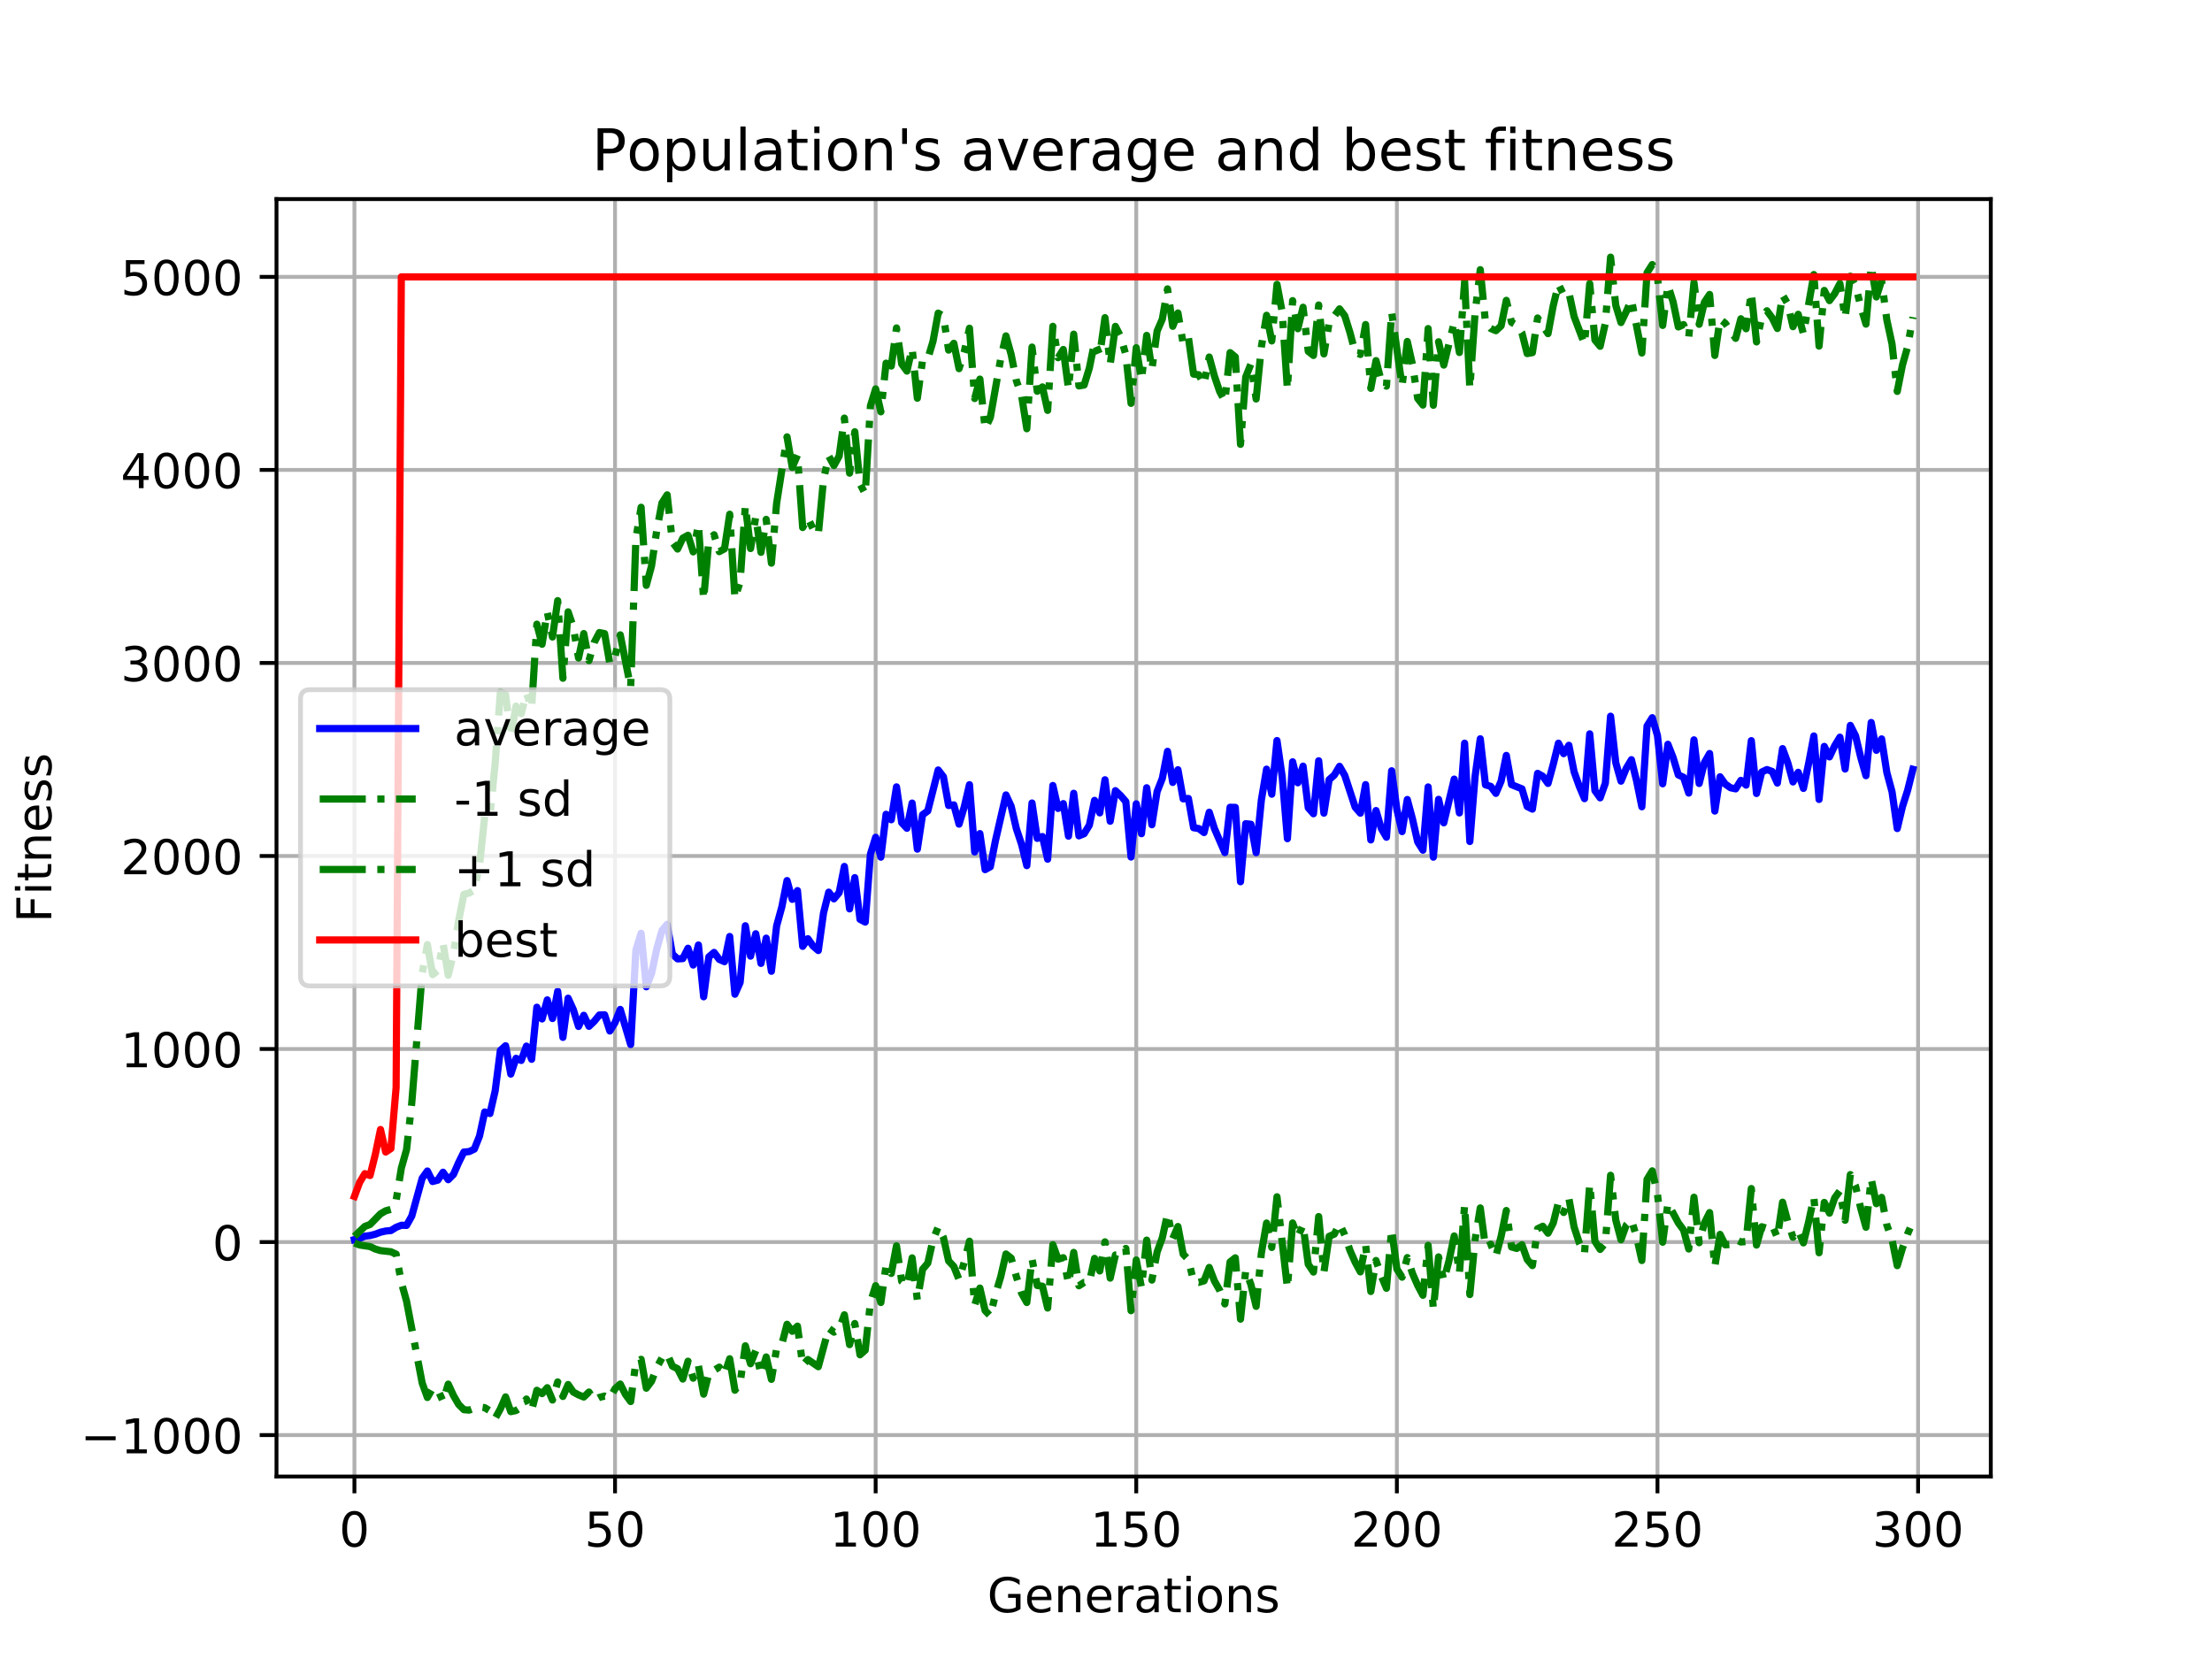 <?xml version="1.0" encoding="utf-8" standalone="no"?>
<!DOCTYPE svg PUBLIC "-//W3C//DTD SVG 1.1//EN"
  "http://www.w3.org/Graphics/SVG/1.1/DTD/svg11.dtd">
<!-- Created with matplotlib (http://matplotlib.org/) -->
<svg height="345.6pt" version="1.1" viewBox="0 0 460.8 345.6" width="460.8pt" xmlns="http://www.w3.org/2000/svg" xmlns:xlink="http://www.w3.org/1999/xlink">
 <defs>
  <style type="text/css">
*{stroke-linecap:butt;stroke-linejoin:round;}
  </style>
 </defs>
 <g id="figure_1">
  <g id="patch_1">
   <path d="M 0 345.6 
L 460.8 345.6 
L 460.8 0 
L 0 0 
z
" style="fill:#ffffff;"/>
  </g>
  <g id="axes_1">
   <g id="patch_2">
    <path d="M 57.6 307.584 
L 414.72 307.584 
L 414.72 41.472 
L 57.6 41.472 
z
" style="fill:#ffffff;"/>
   </g>
   <g id="matplotlib.axis_1">
    <g id="xtick_1">
     <g id="line2d_1">
      <path clip-path="url(#pe900091b31)" d="M 73.833 307.584 
L 73.833 41.472 
" style="fill:none;stroke:#b0b0b0;stroke-linecap:square;stroke-width:0.8;"/>
     </g>
     <g id="line2d_2">
      <defs>
       <path d="M 0 0 
L 0 3.5 
" id="mc48545c308" style="stroke:#000000;stroke-width:0.8;"/>
      </defs>
      <g>
       <use style="stroke:#000000;stroke-width:0.8;" x="73.833" xlink:href="#mc48545c308" y="307.584"/>
      </g>
     </g>
     <g id="text_1">
      <!-- 0 -->
      <defs>
       <path d="M 31.781 66.406 
Q 24.172 66.406 20.328 58.906 
Q 16.5 51.422 16.5 36.375 
Q 16.5 21.391 20.328 13.891 
Q 24.172 6.391 31.781 6.391 
Q 39.453 6.391 43.281 13.891 
Q 47.125 21.391 47.125 36.375 
Q 47.125 51.422 43.281 58.906 
Q 39.453 66.406 31.781 66.406 
z
M 31.781 74.219 
Q 44.047 74.219 50.516 64.516 
Q 56.984 54.828 56.984 36.375 
Q 56.984 17.969 50.516 8.266 
Q 44.047 -1.422 31.781 -1.422 
Q 19.531 -1.422 13.062 8.266 
Q 6.594 17.969 6.594 36.375 
Q 6.594 54.828 13.062 64.516 
Q 19.531 74.219 31.781 74.219 
z
" id="DejaVuSans-30"/>
      </defs>
      <g transform="translate(70.651 322.182)scale(0.1 -0.1)">
       <use xlink:href="#DejaVuSans-30"/>
      </g>
     </g>
    </g>
    <g id="xtick_2">
     <g id="line2d_3">
      <path clip-path="url(#pe900091b31)" d="M 128.123 307.584 
L 128.123 41.472 
" style="fill:none;stroke:#b0b0b0;stroke-linecap:square;stroke-width:0.8;"/>
     </g>
     <g id="line2d_4">
      <g>
       <use style="stroke:#000000;stroke-width:0.8;" x="128.123" xlink:href="#mc48545c308" y="307.584"/>
      </g>
     </g>
     <g id="text_2">
      <!-- 50 -->
      <defs>
       <path d="M 10.797 72.906 
L 49.516 72.906 
L 49.516 64.594 
L 19.828 64.594 
L 19.828 46.734 
Q 21.969 47.469 24.109 47.828 
Q 26.266 48.188 28.422 48.188 
Q 40.625 48.188 47.75 41.5 
Q 54.891 34.812 54.891 23.391 
Q 54.891 11.625 47.562 5.094 
Q 40.234 -1.422 26.906 -1.422 
Q 22.312 -1.422 17.547 -0.641 
Q 12.797 0.141 7.719 1.703 
L 7.719 11.625 
Q 12.109 9.234 16.797 8.062 
Q 21.484 6.891 26.703 6.891 
Q 35.156 6.891 40.078 11.328 
Q 45.016 15.766 45.016 23.391 
Q 45.016 31 40.078 35.438 
Q 35.156 39.891 26.703 39.891 
Q 22.75 39.891 18.812 39.016 
Q 14.891 38.141 10.797 36.281 
z
" id="DejaVuSans-35"/>
      </defs>
      <g transform="translate(121.76 322.182)scale(0.1 -0.1)">
       <use xlink:href="#DejaVuSans-35"/>
       <use x="63.623" xlink:href="#DejaVuSans-30"/>
      </g>
     </g>
    </g>
    <g id="xtick_3">
     <g id="line2d_5">
      <path clip-path="url(#pe900091b31)" d="M 182.413 307.584 
L 182.413 41.472 
" style="fill:none;stroke:#b0b0b0;stroke-linecap:square;stroke-width:0.8;"/>
     </g>
     <g id="line2d_6">
      <g>
       <use style="stroke:#000000;stroke-width:0.8;" x="182.413" xlink:href="#mc48545c308" y="307.584"/>
      </g>
     </g>
     <g id="text_3">
      <!-- 100 -->
      <defs>
       <path d="M 12.406 8.297 
L 28.516 8.297 
L 28.516 63.922 
L 10.984 60.406 
L 10.984 69.391 
L 28.422 72.906 
L 38.281 72.906 
L 38.281 8.297 
L 54.391 8.297 
L 54.391 0 
L 12.406 0 
z
" id="DejaVuSans-31"/>
      </defs>
      <g transform="translate(172.869 322.182)scale(0.1 -0.1)">
       <use xlink:href="#DejaVuSans-31"/>
       <use x="63.623" xlink:href="#DejaVuSans-30"/>
       <use x="127.246" xlink:href="#DejaVuSans-30"/>
      </g>
     </g>
    </g>
    <g id="xtick_4">
     <g id="line2d_7">
      <path clip-path="url(#pe900091b31)" d="M 236.703 307.584 
L 236.703 41.472 
" style="fill:none;stroke:#b0b0b0;stroke-linecap:square;stroke-width:0.8;"/>
     </g>
     <g id="line2d_8">
      <g>
       <use style="stroke:#000000;stroke-width:0.8;" x="236.703" xlink:href="#mc48545c308" y="307.584"/>
      </g>
     </g>
     <g id="text_4">
      <!-- 150 -->
      <g transform="translate(227.159 322.182)scale(0.1 -0.1)">
       <use xlink:href="#DejaVuSans-31"/>
       <use x="63.623" xlink:href="#DejaVuSans-35"/>
       <use x="127.246" xlink:href="#DejaVuSans-30"/>
      </g>
     </g>
    </g>
    <g id="xtick_5">
     <g id="line2d_9">
      <path clip-path="url(#pe900091b31)" d="M 290.993 307.584 
L 290.993 41.472 
" style="fill:none;stroke:#b0b0b0;stroke-linecap:square;stroke-width:0.8;"/>
     </g>
     <g id="line2d_10">
      <g>
       <use style="stroke:#000000;stroke-width:0.8;" x="290.993" xlink:href="#mc48545c308" y="307.584"/>
      </g>
     </g>
     <g id="text_5">
      <!-- 200 -->
      <defs>
       <path d="M 19.188 8.297 
L 53.609 8.297 
L 53.609 0 
L 7.328 0 
L 7.328 8.297 
Q 12.938 14.109 22.625 23.891 
Q 32.328 33.688 34.812 36.531 
Q 39.547 41.844 41.422 45.531 
Q 43.312 49.219 43.312 52.781 
Q 43.312 58.594 39.234 62.25 
Q 35.156 65.922 28.609 65.922 
Q 23.969 65.922 18.812 64.312 
Q 13.672 62.703 7.812 59.422 
L 7.812 69.391 
Q 13.766 71.781 18.938 73 
Q 24.125 74.219 28.422 74.219 
Q 39.75 74.219 46.484 68.547 
Q 53.219 62.891 53.219 53.422 
Q 53.219 48.922 51.531 44.891 
Q 49.859 40.875 45.406 35.406 
Q 44.188 33.984 37.641 27.219 
Q 31.109 20.453 19.188 8.297 
z
" id="DejaVuSans-32"/>
      </defs>
      <g transform="translate(281.449 322.182)scale(0.1 -0.1)">
       <use xlink:href="#DejaVuSans-32"/>
       <use x="63.623" xlink:href="#DejaVuSans-30"/>
       <use x="127.246" xlink:href="#DejaVuSans-30"/>
      </g>
     </g>
    </g>
    <g id="xtick_6">
     <g id="line2d_11">
      <path clip-path="url(#pe900091b31)" d="M 345.283 307.584 
L 345.283 41.472 
" style="fill:none;stroke:#b0b0b0;stroke-linecap:square;stroke-width:0.8;"/>
     </g>
     <g id="line2d_12">
      <g>
       <use style="stroke:#000000;stroke-width:0.8;" x="345.283" xlink:href="#mc48545c308" y="307.584"/>
      </g>
     </g>
     <g id="text_6">
      <!-- 250 -->
      <g transform="translate(335.739 322.182)scale(0.1 -0.1)">
       <use xlink:href="#DejaVuSans-32"/>
       <use x="63.623" xlink:href="#DejaVuSans-35"/>
       <use x="127.246" xlink:href="#DejaVuSans-30"/>
      </g>
     </g>
    </g>
    <g id="xtick_7">
     <g id="line2d_13">
      <path clip-path="url(#pe900091b31)" d="M 399.573 307.584 
L 399.573 41.472 
" style="fill:none;stroke:#b0b0b0;stroke-linecap:square;stroke-width:0.8;"/>
     </g>
     <g id="line2d_14">
      <g>
       <use style="stroke:#000000;stroke-width:0.8;" x="399.573" xlink:href="#mc48545c308" y="307.584"/>
      </g>
     </g>
     <g id="text_7">
      <!-- 300 -->
      <defs>
       <path d="M 40.578 39.312 
Q 47.656 37.797 51.625 33 
Q 55.609 28.219 55.609 21.188 
Q 55.609 10.406 48.188 4.484 
Q 40.766 -1.422 27.094 -1.422 
Q 22.516 -1.422 17.656 -0.516 
Q 12.797 0.391 7.625 2.203 
L 7.625 11.719 
Q 11.719 9.328 16.594 8.109 
Q 21.484 6.891 26.812 6.891 
Q 36.078 6.891 40.938 10.547 
Q 45.797 14.203 45.797 21.188 
Q 45.797 27.641 41.281 31.266 
Q 36.766 34.906 28.719 34.906 
L 20.219 34.906 
L 20.219 43.016 
L 29.109 43.016 
Q 36.375 43.016 40.234 45.922 
Q 44.094 48.828 44.094 54.297 
Q 44.094 59.906 40.109 62.906 
Q 36.141 65.922 28.719 65.922 
Q 24.656 65.922 20.016 65.031 
Q 15.375 64.156 9.812 62.312 
L 9.812 71.094 
Q 15.438 72.656 20.344 73.438 
Q 25.25 74.219 29.594 74.219 
Q 40.828 74.219 47.359 69.109 
Q 53.906 64.016 53.906 55.328 
Q 53.906 49.266 50.438 45.094 
Q 46.969 40.922 40.578 39.312 
z
" id="DejaVuSans-33"/>
      </defs>
      <g transform="translate(390.029 322.182)scale(0.1 -0.1)">
       <use xlink:href="#DejaVuSans-33"/>
       <use x="63.623" xlink:href="#DejaVuSans-30"/>
       <use x="127.246" xlink:href="#DejaVuSans-30"/>
      </g>
     </g>
    </g>
    <g id="text_8">
     <!-- Generations -->
     <defs>
      <path d="M 59.516 10.406 
L 59.516 29.984 
L 43.406 29.984 
L 43.406 38.094 
L 69.281 38.094 
L 69.281 6.781 
Q 63.578 2.734 56.688 0.656 
Q 49.812 -1.422 42 -1.422 
Q 24.906 -1.422 15.25 8.562 
Q 5.609 18.562 5.609 36.375 
Q 5.609 54.25 15.25 64.234 
Q 24.906 74.219 42 74.219 
Q 49.125 74.219 55.547 72.453 
Q 61.969 70.703 67.391 67.281 
L 67.391 56.781 
Q 61.922 61.422 55.766 63.766 
Q 49.609 66.109 42.828 66.109 
Q 29.438 66.109 22.719 58.641 
Q 16.016 51.172 16.016 36.375 
Q 16.016 21.625 22.719 14.156 
Q 29.438 6.688 42.828 6.688 
Q 48.047 6.688 52.141 7.594 
Q 56.25 8.5 59.516 10.406 
z
" id="DejaVuSans-47"/>
      <path d="M 56.203 29.594 
L 56.203 25.203 
L 14.891 25.203 
Q 15.484 15.922 20.484 11.062 
Q 25.484 6.203 34.422 6.203 
Q 39.594 6.203 44.453 7.469 
Q 49.312 8.734 54.109 11.281 
L 54.109 2.781 
Q 49.266 0.734 44.188 -0.344 
Q 39.109 -1.422 33.891 -1.422 
Q 20.797 -1.422 13.156 6.188 
Q 5.516 13.812 5.516 26.812 
Q 5.516 40.234 12.766 48.109 
Q 20.016 56 32.328 56 
Q 43.359 56 49.781 48.891 
Q 56.203 41.797 56.203 29.594 
z
M 47.219 32.234 
Q 47.125 39.594 43.094 43.984 
Q 39.062 48.391 32.422 48.391 
Q 24.906 48.391 20.391 44.141 
Q 15.875 39.891 15.188 32.172 
z
" id="DejaVuSans-65"/>
      <path d="M 54.891 33.016 
L 54.891 0 
L 45.906 0 
L 45.906 32.719 
Q 45.906 40.484 42.875 44.328 
Q 39.844 48.188 33.797 48.188 
Q 26.516 48.188 22.312 43.547 
Q 18.109 38.922 18.109 30.906 
L 18.109 0 
L 9.078 0 
L 9.078 54.688 
L 18.109 54.688 
L 18.109 46.188 
Q 21.344 51.125 25.703 53.562 
Q 30.078 56 35.797 56 
Q 45.219 56 50.047 50.172 
Q 54.891 44.344 54.891 33.016 
z
" id="DejaVuSans-6e"/>
      <path d="M 41.109 46.297 
Q 39.594 47.172 37.812 47.578 
Q 36.031 48 33.891 48 
Q 26.266 48 22.188 43.047 
Q 18.109 38.094 18.109 28.812 
L 18.109 0 
L 9.078 0 
L 9.078 54.688 
L 18.109 54.688 
L 18.109 46.188 
Q 20.953 51.172 25.484 53.578 
Q 30.031 56 36.531 56 
Q 37.453 56 38.578 55.875 
Q 39.703 55.766 41.062 55.516 
z
" id="DejaVuSans-72"/>
      <path d="M 34.281 27.484 
Q 23.391 27.484 19.188 25 
Q 14.984 22.516 14.984 16.5 
Q 14.984 11.719 18.141 8.906 
Q 21.297 6.109 26.703 6.109 
Q 34.188 6.109 38.703 11.406 
Q 43.219 16.703 43.219 25.484 
L 43.219 27.484 
z
M 52.203 31.203 
L 52.203 0 
L 43.219 0 
L 43.219 8.297 
Q 40.141 3.328 35.547 0.953 
Q 30.953 -1.422 24.312 -1.422 
Q 15.922 -1.422 10.953 3.297 
Q 6 8.016 6 15.922 
Q 6 25.141 12.172 29.828 
Q 18.359 34.516 30.609 34.516 
L 43.219 34.516 
L 43.219 35.406 
Q 43.219 41.609 39.141 45 
Q 35.062 48.391 27.688 48.391 
Q 23 48.391 18.547 47.266 
Q 14.109 46.141 10.016 43.891 
L 10.016 52.203 
Q 14.938 54.109 19.578 55.047 
Q 24.219 56 28.609 56 
Q 40.484 56 46.344 49.844 
Q 52.203 43.703 52.203 31.203 
z
" id="DejaVuSans-61"/>
      <path d="M 18.312 70.219 
L 18.312 54.688 
L 36.812 54.688 
L 36.812 47.703 
L 18.312 47.703 
L 18.312 18.016 
Q 18.312 11.328 20.141 9.422 
Q 21.969 7.516 27.594 7.516 
L 36.812 7.516 
L 36.812 0 
L 27.594 0 
Q 17.188 0 13.234 3.875 
Q 9.281 7.766 9.281 18.016 
L 9.281 47.703 
L 2.688 47.703 
L 2.688 54.688 
L 9.281 54.688 
L 9.281 70.219 
z
" id="DejaVuSans-74"/>
      <path d="M 9.422 54.688 
L 18.406 54.688 
L 18.406 0 
L 9.422 0 
z
M 9.422 75.984 
L 18.406 75.984 
L 18.406 64.594 
L 9.422 64.594 
z
" id="DejaVuSans-69"/>
      <path d="M 30.609 48.391 
Q 23.391 48.391 19.188 42.75 
Q 14.984 37.109 14.984 27.297 
Q 14.984 17.484 19.156 11.844 
Q 23.344 6.203 30.609 6.203 
Q 37.797 6.203 41.984 11.859 
Q 46.188 17.531 46.188 27.297 
Q 46.188 37.016 41.984 42.703 
Q 37.797 48.391 30.609 48.391 
z
M 30.609 56 
Q 42.328 56 49.016 48.375 
Q 55.719 40.766 55.719 27.297 
Q 55.719 13.875 49.016 6.219 
Q 42.328 -1.422 30.609 -1.422 
Q 18.844 -1.422 12.172 6.219 
Q 5.516 13.875 5.516 27.297 
Q 5.516 40.766 12.172 48.375 
Q 18.844 56 30.609 56 
z
" id="DejaVuSans-6f"/>
      <path d="M 44.281 53.078 
L 44.281 44.578 
Q 40.484 46.531 36.375 47.5 
Q 32.281 48.484 27.875 48.484 
Q 21.188 48.484 17.844 46.438 
Q 14.5 44.391 14.5 40.281 
Q 14.5 37.156 16.891 35.375 
Q 19.281 33.594 26.516 31.984 
L 29.594 31.297 
Q 39.156 29.25 43.188 25.516 
Q 47.219 21.781 47.219 15.094 
Q 47.219 7.469 41.188 3.016 
Q 35.156 -1.422 24.609 -1.422 
Q 20.219 -1.422 15.453 -0.562 
Q 10.688 0.297 5.422 2 
L 5.422 11.281 
Q 10.406 8.688 15.234 7.391 
Q 20.062 6.109 24.812 6.109 
Q 31.156 6.109 34.562 8.281 
Q 37.984 10.453 37.984 14.406 
Q 37.984 18.062 35.516 20.016 
Q 33.062 21.969 24.703 23.781 
L 21.578 24.516 
Q 13.234 26.266 9.516 29.906 
Q 5.812 33.547 5.812 39.891 
Q 5.812 47.609 11.281 51.797 
Q 16.75 56 26.812 56 
Q 31.781 56 36.172 55.266 
Q 40.578 54.547 44.281 53.078 
z
" id="DejaVuSans-73"/>
     </defs>
     <g transform="translate(205.662 335.861)scale(0.1 -0.1)">
      <use xlink:href="#DejaVuSans-47"/>
      <use x="77.49" xlink:href="#DejaVuSans-65"/>
      <use x="139.014" xlink:href="#DejaVuSans-6e"/>
      <use x="202.393" xlink:href="#DejaVuSans-65"/>
      <use x="263.916" xlink:href="#DejaVuSans-72"/>
      <use x="305.029" xlink:href="#DejaVuSans-61"/>
      <use x="366.309" xlink:href="#DejaVuSans-74"/>
      <use x="405.518" xlink:href="#DejaVuSans-69"/>
      <use x="433.301" xlink:href="#DejaVuSans-6f"/>
      <use x="494.482" xlink:href="#DejaVuSans-6e"/>
      <use x="557.861" xlink:href="#DejaVuSans-73"/>
     </g>
    </g>
   </g>
   <g id="matplotlib.axis_2">
    <g id="ytick_1">
     <g id="line2d_15">
      <path clip-path="url(#pe900091b31)" d="M 57.6 298.954 
L 414.72 298.954 
" style="fill:none;stroke:#b0b0b0;stroke-linecap:square;stroke-width:0.8;"/>
     </g>
     <g id="line2d_16">
      <defs>
       <path d="M 0 0 
L -3.5 0 
" id="m2a0850f01a" style="stroke:#000000;stroke-width:0.8;"/>
      </defs>
      <g>
       <use style="stroke:#000000;stroke-width:0.8;" x="57.6" xlink:href="#m2a0850f01a" y="298.954"/>
      </g>
     </g>
     <g id="text_9">
      <!-- −1000 -->
      <defs>
       <path d="M 10.594 35.5 
L 73.188 35.5 
L 73.188 27.203 
L 10.594 27.203 
z
" id="DejaVuSans-2212"/>
      </defs>
      <g transform="translate(16.77 302.753)scale(0.1 -0.1)">
       <use xlink:href="#DejaVuSans-2212"/>
       <use x="83.789" xlink:href="#DejaVuSans-31"/>
       <use x="147.412" xlink:href="#DejaVuSans-30"/>
       <use x="211.035" xlink:href="#DejaVuSans-30"/>
       <use x="274.658" xlink:href="#DejaVuSans-30"/>
      </g>
     </g>
    </g>
    <g id="ytick_2">
     <g id="line2d_17">
      <path clip-path="url(#pe900091b31)" d="M 57.6 258.741 
L 414.72 258.741 
" style="fill:none;stroke:#b0b0b0;stroke-linecap:square;stroke-width:0.8;"/>
     </g>
     <g id="line2d_18">
      <g>
       <use style="stroke:#000000;stroke-width:0.8;" x="57.6" xlink:href="#m2a0850f01a" y="258.741"/>
      </g>
     </g>
     <g id="text_10">
      <!-- 0 -->
      <g transform="translate(44.237 262.54)scale(0.1 -0.1)">
       <use xlink:href="#DejaVuSans-30"/>
      </g>
     </g>
    </g>
    <g id="ytick_3">
     <g id="line2d_19">
      <path clip-path="url(#pe900091b31)" d="M 57.6 218.529 
L 414.72 218.529 
" style="fill:none;stroke:#b0b0b0;stroke-linecap:square;stroke-width:0.8;"/>
     </g>
     <g id="line2d_20">
      <g>
       <use style="stroke:#000000;stroke-width:0.8;" x="57.6" xlink:href="#m2a0850f01a" y="218.529"/>
      </g>
     </g>
     <g id="text_11">
      <!-- 1000 -->
      <g transform="translate(25.15 222.328)scale(0.1 -0.1)">
       <use xlink:href="#DejaVuSans-31"/>
       <use x="63.623" xlink:href="#DejaVuSans-30"/>
       <use x="127.246" xlink:href="#DejaVuSans-30"/>
       <use x="190.869" xlink:href="#DejaVuSans-30"/>
      </g>
     </g>
    </g>
    <g id="ytick_4">
     <g id="line2d_21">
      <path clip-path="url(#pe900091b31)" d="M 57.6 178.316 
L 414.72 178.316 
" style="fill:none;stroke:#b0b0b0;stroke-linecap:square;stroke-width:0.8;"/>
     </g>
     <g id="line2d_22">
      <g>
       <use style="stroke:#000000;stroke-width:0.8;" x="57.6" xlink:href="#m2a0850f01a" y="178.316"/>
      </g>
     </g>
     <g id="text_12">
      <!-- 2000 -->
      <g transform="translate(25.15 182.116)scale(0.1 -0.1)">
       <use xlink:href="#DejaVuSans-32"/>
       <use x="63.623" xlink:href="#DejaVuSans-30"/>
       <use x="127.246" xlink:href="#DejaVuSans-30"/>
       <use x="190.869" xlink:href="#DejaVuSans-30"/>
      </g>
     </g>
    </g>
    <g id="ytick_5">
     <g id="line2d_23">
      <path clip-path="url(#pe900091b31)" d="M 57.6 138.104 
L 414.72 138.104 
" style="fill:none;stroke:#b0b0b0;stroke-linecap:square;stroke-width:0.8;"/>
     </g>
     <g id="line2d_24">
      <g>
       <use style="stroke:#000000;stroke-width:0.8;" x="57.6" xlink:href="#m2a0850f01a" y="138.104"/>
      </g>
     </g>
     <g id="text_13">
      <!-- 3000 -->
      <g transform="translate(25.15 141.903)scale(0.1 -0.1)">
       <use xlink:href="#DejaVuSans-33"/>
       <use x="63.623" xlink:href="#DejaVuSans-30"/>
       <use x="127.246" xlink:href="#DejaVuSans-30"/>
       <use x="190.869" xlink:href="#DejaVuSans-30"/>
      </g>
     </g>
    </g>
    <g id="ytick_6">
     <g id="line2d_25">
      <path clip-path="url(#pe900091b31)" d="M 57.6 97.892 
L 414.72 97.892 
" style="fill:none;stroke:#b0b0b0;stroke-linecap:square;stroke-width:0.8;"/>
     </g>
     <g id="line2d_26">
      <g>
       <use style="stroke:#000000;stroke-width:0.8;" x="57.6" xlink:href="#m2a0850f01a" y="97.892"/>
      </g>
     </g>
     <g id="text_14">
      <!-- 4000 -->
      <defs>
       <path d="M 37.797 64.312 
L 12.891 25.391 
L 37.797 25.391 
z
M 35.203 72.906 
L 47.609 72.906 
L 47.609 25.391 
L 58.016 25.391 
L 58.016 17.188 
L 47.609 17.188 
L 47.609 0 
L 37.797 0 
L 37.797 17.188 
L 4.891 17.188 
L 4.891 26.703 
z
" id="DejaVuSans-34"/>
      </defs>
      <g transform="translate(25.15 101.691)scale(0.1 -0.1)">
       <use xlink:href="#DejaVuSans-34"/>
       <use x="63.623" xlink:href="#DejaVuSans-30"/>
       <use x="127.246" xlink:href="#DejaVuSans-30"/>
       <use x="190.869" xlink:href="#DejaVuSans-30"/>
      </g>
     </g>
    </g>
    <g id="ytick_7">
     <g id="line2d_27">
      <path clip-path="url(#pe900091b31)" d="M 57.6 57.679 
L 414.72 57.679 
" style="fill:none;stroke:#b0b0b0;stroke-linecap:square;stroke-width:0.8;"/>
     </g>
     <g id="line2d_28">
      <g>
       <use style="stroke:#000000;stroke-width:0.8;" x="57.6" xlink:href="#m2a0850f01a" y="57.679"/>
      </g>
     </g>
     <g id="text_15">
      <!-- 5000 -->
      <g transform="translate(25.15 61.479)scale(0.1 -0.1)">
       <use xlink:href="#DejaVuSans-35"/>
       <use x="63.623" xlink:href="#DejaVuSans-30"/>
       <use x="127.246" xlink:href="#DejaVuSans-30"/>
       <use x="190.869" xlink:href="#DejaVuSans-30"/>
      </g>
     </g>
    </g>
    <g id="text_16">
     <!-- Fitness -->
     <defs>
      <path d="M 9.812 72.906 
L 51.703 72.906 
L 51.703 64.594 
L 19.672 64.594 
L 19.672 43.109 
L 48.578 43.109 
L 48.578 34.812 
L 19.672 34.812 
L 19.672 0 
L 9.812 0 
z
" id="DejaVuSans-46"/>
     </defs>
     <g transform="translate(10.691 192.202)rotate(-90)scale(0.1 -0.1)">
      <use xlink:href="#DejaVuSans-46"/>
      <use x="57.41" xlink:href="#DejaVuSans-69"/>
      <use x="85.193" xlink:href="#DejaVuSans-74"/>
      <use x="124.402" xlink:href="#DejaVuSans-6e"/>
      <use x="187.781" xlink:href="#DejaVuSans-65"/>
      <use x="249.305" xlink:href="#DejaVuSans-73"/>
      <use x="301.404" xlink:href="#DejaVuSans-73"/>
     </g>
    </g>
   </g>
   <g id="line2d_29">
    <path clip-path="url(#pe900091b31)" d="M 73.833 258.245 
L 74.919 257.974 
L 76.004 257.514 
L 77.09 257.381 
L 78.176 257.109 
L 79.262 256.695 
L 80.348 256.447 
L 81.433 256.346 
L 82.519 255.673 
L 83.605 255.244 
L 84.691 255.272 
L 85.777 253.335 
L 87.948 245.456 
L 89.034 243.946 
L 90.12 246.131 
L 91.206 245.837 
L 92.291 244.198 
L 93.377 245.747 
L 94.463 244.654 
L 95.549 242.174 
L 96.635 239.99 
L 97.72 239.9 
L 98.806 239.381 
L 99.892 236.67 
L 100.978 231.649 
L 102.064 231.97 
L 103.149 227.277 
L 104.235 218.832 
L 105.321 217.846 
L 106.407 223.75 
L 107.493 220.467 
L 108.578 220.906 
L 109.664 217.927 
L 110.75 220.666 
L 111.836 209.825 
L 112.922 212.264 
L 114.007 208.296 
L 115.093 212.178 
L 116.179 206.501 
L 117.265 216.101 
L 118.351 207.943 
L 119.436 210.33 
L 120.522 213.828 
L 121.608 211.505 
L 122.694 213.802 
L 123.78 212.766 
L 124.865 211.439 
L 125.951 211.409 
L 127.037 214.776 
L 128.123 213.027 
L 129.209 210.284 
L 131.38 217.592 
L 132.466 197.944 
L 133.552 194.42 
L 134.638 205.562 
L 135.723 202.825 
L 136.809 197.716 
L 137.895 193.841 
L 138.981 192.553 
L 140.067 198.758 
L 141.152 199.752 
L 142.238 199.694 
L 143.324 197.539 
L 144.41 201.037 
L 145.496 196.86 
L 146.581 207.645 
L 147.667 199.332 
L 148.753 198.409 
L 149.839 199.857 
L 150.925 200.33 
L 152.01 195.086 
L 153.096 207.112 
L 154.182 204.661 
L 155.268 192.852 
L 156.354 199.18 
L 157.439 194.515 
L 158.525 200.694 
L 159.611 195.436 
L 160.697 202.331 
L 161.783 192.885 
L 162.868 188.927 
L 163.954 183.439 
L 165.04 187.352 
L 166.126 185.529 
L 167.212 197.143 
L 168.297 195.552 
L 169.383 197.083 
L 170.469 198.011 
L 171.555 190.184 
L 172.641 185.855 
L 173.726 187.248 
L 174.812 185.948 
L 175.898 180.495 
L 176.984 189.338 
L 178.07 182.827 
L 179.155 191.507 
L 180.241 192.084 
L 181.327 177.918 
L 182.413 174.423 
L 183.499 178.561 
L 184.584 169.632 
L 185.67 170.766 
L 186.756 163.92 
L 187.842 171.382 
L 188.928 172.544 
L 190.013 167.297 
L 191.099 176.887 
L 192.185 169.727 
L 193.271 168.936 
L 195.442 160.404 
L 196.528 161.812 
L 197.614 167.802 
L 198.7 167.672 
L 199.786 171.685 
L 200.871 168.094 
L 201.957 163.467 
L 203.043 177.478 
L 204.129 173.653 
L 205.215 181.163 
L 206.3 180.56 
L 207.386 175.049 
L 209.558 165.6 
L 210.644 167.97 
L 211.729 172.636 
L 212.815 175.909 
L 213.901 180.325 
L 214.987 167.281 
L 216.073 174.649 
L 217.158 174.271 
L 218.244 178.986 
L 219.33 163.636 
L 220.416 168.416 
L 221.502 167.403 
L 222.587 174.183 
L 223.673 165.256 
L 224.759 174.121 
L 225.845 173.676 
L 226.931 171.894 
L 228.016 166.735 
L 229.102 169.338 
L 230.188 162.439 
L 231.274 171.077 
L 232.36 164.71 
L 233.445 165.733 
L 234.531 166.988 
L 235.617 178.532 
L 236.703 167.452 
L 237.789 173.674 
L 238.875 164.105 
L 239.96 171.808 
L 241.046 164.9 
L 242.132 162.158 
L 243.218 156.517 
L 244.304 162.993 
L 245.389 160.353 
L 246.475 166.416 
L 247.561 166.337 
L 248.647 172.431 
L 249.733 172.606 
L 250.818 173.433 
L 251.904 169.203 
L 252.99 172.602 
L 255.162 177.615 
L 256.247 168.171 
L 257.333 168.192 
L 258.419 183.682 
L 259.505 171.592 
L 260.591 171.712 
L 261.676 177.628 
L 262.762 166.676 
L 263.848 160.229 
L 264.934 165.446 
L 266.02 154.271 
L 267.105 161.811 
L 268.191 174.713 
L 269.277 158.698 
L 270.363 163.066 
L 271.449 159.604 
L 272.534 168.274 
L 273.62 169.521 
L 274.706 158.483 
L 275.792 169.394 
L 276.878 162.427 
L 277.963 161.462 
L 279.049 159.638 
L 280.135 161.522 
L 282.307 168.162 
L 283.392 169.399 
L 284.478 163.448 
L 285.564 174.971 
L 286.65 168.854 
L 287.736 172.56 
L 288.821 174.408 
L 289.907 160.568 
L 290.993 168.617 
L 292.079 173.237 
L 293.165 166.554 
L 294.25 170.629 
L 295.336 175.396 
L 296.422 177.106 
L 297.508 163.936 
L 298.594 178.56 
L 299.679 166.517 
L 300.765 171.406 
L 302.937 162.305 
L 304.023 169.347 
L 305.108 154.822 
L 306.194 175.3 
L 307.28 161.785 
L 308.366 153.907 
L 309.452 163.499 
L 310.537 163.811 
L 311.623 165.274 
L 312.709 162.722 
L 313.795 157.369 
L 314.881 163.457 
L 317.052 164.333 
L 318.138 168.007 
L 319.224 168.554 
L 320.31 161.105 
L 321.395 161.709 
L 322.481 163.203 
L 323.567 159.233 
L 324.653 154.82 
L 325.739 157 
L 326.824 155.259 
L 327.91 160.772 
L 328.996 163.796 
L 330.082 166.376 
L 331.168 152.873 
L 332.253 164.701 
L 333.339 166.205 
L 334.425 163.149 
L 335.511 149.199 
L 336.597 158.89 
L 337.682 162.73 
L 338.768 160.08 
L 339.854 158.257 
L 340.94 162.723 
L 342.026 168.064 
L 343.111 151.247 
L 344.197 149.51 
L 345.283 153.243 
L 346.369 163.281 
L 347.455 155.052 
L 348.54 157.819 
L 349.626 161.428 
L 350.712 161.921 
L 351.798 165.21 
L 352.884 154.128 
L 353.969 163.219 
L 355.055 158.873 
L 356.141 156.97 
L 357.227 168.959 
L 358.313 161.819 
L 359.398 163.33 
L 360.484 164.098 
L 361.57 164.336 
L 362.656 162.567 
L 363.742 163.555 
L 364.827 154.291 
L 365.913 165.3 
L 366.999 160.83 
L 368.085 160.313 
L 369.171 160.707 
L 370.256 163.125 
L 371.342 155.95 
L 372.428 158.9 
L 373.514 162.896 
L 374.6 160.882 
L 375.685 164.241 
L 376.771 159.049 
L 377.857 153.313 
L 378.943 166.537 
L 380.029 155.491 
L 381.114 157.674 
L 382.2 155.362 
L 383.286 153.568 
L 384.372 160.2 
L 385.458 151.113 
L 386.543 153.274 
L 387.629 157.798 
L 388.715 161.589 
L 389.801 150.507 
L 390.887 156.303 
L 391.972 153.925 
L 393.058 160.904 
L 394.144 164.931 
L 395.23 172.598 
L 396.316 168.039 
L 397.401 164.612 
L 398.487 160.258 
L 398.487 160.258 
" style="fill:none;stroke:#0000ff;stroke-linecap:square;stroke-width:1.5;"/>
   </g>
   <g id="line2d_30">
    <path clip-path="url(#pe900091b31)" d="M 73.833 258.931 
L 74.919 259.354 
L 77.09 259.682 
L 78.176 260.195 
L 79.262 260.524 
L 81.433 260.764 
L 82.519 261.253 
L 83.605 267.141 
L 84.691 271.056 
L 87.948 288.103 
L 89.034 291.124 
L 90.12 289.229 
L 91.206 289.492 
L 92.291 291.912 
L 93.377 288.335 
L 94.463 290.709 
L 95.549 292.579 
L 96.635 293.665 
L 97.72 293.755 
L 98.806 293.356 
L 99.892 293.09 
L 100.978 293.247 
L 102.064 293.915 
L 103.149 295.488 
L 104.235 293.5 
L 105.321 290.999 
L 106.407 294.073 
L 107.493 293.838 
L 108.578 293.137 
L 109.664 291.443 
L 110.75 293.841 
L 111.836 289.622 
L 112.922 290.32 
L 114.007 289.083 
L 115.093 291.652 
L 116.179 287.88 
L 117.265 290.911 
L 118.351 288.426 
L 119.436 289.996 
L 120.522 290.581 
L 121.608 291.025 
L 122.694 289.989 
L 123.78 291.701 
L 124.865 291.107 
L 125.951 290.825 
L 127.037 291.284 
L 128.123 289.291 
L 129.209 288.318 
L 130.294 290.484 
L 131.38 291.968 
L 132.466 283.696 
L 133.552 283.168 
L 134.638 289.184 
L 135.723 287.74 
L 136.809 284.891 
L 137.895 282.911 
L 138.981 282.019 
L 140.067 284.59 
L 141.152 285.129 
L 142.238 287.28 
L 143.324 283.571 
L 144.41 287.105 
L 145.496 284.488 
L 146.581 290.43 
L 147.667 286.12 
L 149.839 284.798 
L 150.925 286.324 
L 152.01 283.051 
L 153.096 289.607 
L 154.182 288.103 
L 155.268 280.357 
L 156.354 284.088 
L 157.439 281.383 
L 158.525 286.325 
L 159.611 282.678 
L 160.697 287.344 
L 161.783 280.916 
L 162.868 280.019 
L 163.954 275.874 
L 165.04 277.334 
L 166.126 276.259 
L 167.212 284.394 
L 168.297 283.208 
L 170.469 284.711 
L 172.641 276.711 
L 173.726 277.51 
L 174.812 276.884 
L 175.898 273.896 
L 176.984 280.111 
L 178.07 275.712 
L 179.155 282.229 
L 180.241 281.263 
L 181.327 271.3 
L 182.413 267.832 
L 183.499 271.336 
L 184.584 263.611 
L 185.67 265.281 
L 186.756 259.527 
L 187.842 266.94 
L 188.928 267.782 
L 190.013 262.042 
L 191.099 270.814 
L 192.185 264.423 
L 193.271 263.144 
L 194.357 258.334 
L 195.442 255.581 
L 196.528 257.789 
L 197.614 262.672 
L 198.7 263.827 
L 199.786 266.572 
L 200.871 262.898 
L 201.957 258.562 
L 203.043 271.935 
L 204.129 268.33 
L 205.215 273.014 
L 206.3 274.141 
L 207.386 269.594 
L 208.472 265.96 
L 209.558 261.228 
L 210.644 262.084 
L 211.729 265.957 
L 212.815 269.403 
L 213.901 271.335 
L 214.987 262.259 
L 216.073 267.79 
L 217.158 267.94 
L 218.244 272.486 
L 219.33 259.294 
L 220.416 262.314 
L 221.502 262.002 
L 222.587 267.394 
L 223.673 260.9 
L 224.759 267.849 
L 225.845 267.142 
L 226.931 267.113 
L 228.016 262.149 
L 229.102 264.763 
L 230.188 258.701 
L 231.274 266.256 
L 232.36 261.431 
L 233.445 261.367 
L 234.531 260.074 
L 235.617 273.038 
L 236.703 262.471 
L 237.789 268.228 
L 238.875 258.34 
L 239.96 266.665 
L 241.046 260.825 
L 242.132 257.842 
L 243.218 252.857 
L 244.304 258.008 
L 245.389 255.506 
L 246.475 261.261 
L 247.561 262.407 
L 248.647 266.922 
L 249.733 267.14 
L 250.818 266.83 
L 251.904 264.03 
L 252.99 266.854 
L 254.076 268.766 
L 255.162 271.635 
L 256.247 262.886 
L 257.333 262.03 
L 258.419 274.804 
L 259.505 264.643 
L 260.591 267.612 
L 261.676 272.139 
L 262.762 261.072 
L 263.848 254.779 
L 264.934 259.868 
L 266.02 249.311 
L 268.191 268.306 
L 269.277 254.768 
L 270.363 257.656 
L 271.449 255.204 
L 272.534 263.367 
L 273.62 264.993 
L 274.706 253.431 
L 275.792 265.06 
L 276.878 257.556 
L 277.963 257.088 
L 279.049 254.937 
L 280.135 257.265 
L 281.221 260.474 
L 282.307 262.938 
L 283.392 264.958 
L 284.478 259.291 
L 285.564 269.039 
L 286.65 262.587 
L 287.736 265.766 
L 288.821 268.372 
L 289.907 256.095 
L 290.993 264.358 
L 292.079 266.061 
L 293.165 261.976 
L 294.25 265.298 
L 295.336 267.788 
L 296.422 269.828 
L 297.508 259.423 
L 298.594 272.699 
L 299.679 261.832 
L 300.765 266.759 
L 301.851 262.639 
L 302.937 257.471 
L 304.023 265.261 
L 305.108 251.011 
L 306.194 269.681 
L 307.28 258.304 
L 308.366 251.633 
L 309.452 259.835 
L 310.537 259.191 
L 311.623 261.66 
L 312.709 257.564 
L 313.795 252.172 
L 314.881 259.766 
L 315.966 260.079 
L 317.052 259.301 
L 318.138 262.358 
L 319.224 263.646 
L 320.31 255.97 
L 321.395 255.449 
L 322.481 256.901 
L 323.567 254.791 
L 324.653 250.427 
L 325.739 252.58 
L 326.824 249.62 
L 327.91 255.608 
L 328.996 258.927 
L 330.082 261.089 
L 331.168 246.666 
L 332.253 258.577 
L 333.339 260.271 
L 334.425 258.969 
L 335.511 244.831 
L 336.597 254.161 
L 337.682 258.265 
L 338.768 255.224 
L 339.854 254.115 
L 340.94 257.708 
L 342.026 262.589 
L 343.111 245.687 
L 344.197 243.909 
L 345.283 248.748 
L 346.369 258.771 
L 347.455 250.69 
L 349.626 254.748 
L 350.712 256.225 
L 351.798 260.19 
L 352.884 249.404 
L 353.969 258.88 
L 355.055 254.775 
L 356.141 252.601 
L 357.227 263.871 
L 358.313 257.145 
L 359.398 259.321 
L 360.484 259.243 
L 361.57 258.189 
L 362.656 258.732 
L 363.742 258.628 
L 364.827 247.594 
L 365.913 259.37 
L 366.999 255.549 
L 368.085 255.884 
L 369.171 255.199 
L 370.256 257.819 
L 371.342 250.438 
L 372.428 254.491 
L 373.514 257.741 
L 374.6 256.291 
L 375.685 258.915 
L 376.771 254.544 
L 377.857 249.43 
L 378.943 260.973 
L 380.029 250.482 
L 381.114 252.723 
L 382.2 249.552 
L 383.286 248.063 
L 384.372 254.204 
L 385.458 244.689 
L 386.543 247.07 
L 387.629 251.726 
L 388.715 255.658 
L 389.801 245.54 
L 390.887 250.747 
L 391.972 249.436 
L 393.058 255.186 
L 394.144 258.205 
L 395.23 263.66 
L 396.316 260.027 
L 397.401 257.015 
L 398.487 254.459 
L 398.487 254.459 
" style="fill:none;stroke:#008000;stroke-dasharray:9.6,2.4,1.5,2.4;stroke-dashoffset:0;stroke-width:1.5;"/>
   </g>
   <g id="line2d_31">
    <path clip-path="url(#pe900091b31)" d="M 73.833 257.559 
L 76.004 255.484 
L 77.09 255.079 
L 79.262 252.865 
L 80.348 252.231 
L 81.433 251.928 
L 82.519 250.093 
L 83.605 243.346 
L 84.691 239.489 
L 85.777 229.778 
L 87.948 202.808 
L 89.034 196.768 
L 90.12 203.033 
L 91.206 202.183 
L 92.291 196.484 
L 93.377 203.16 
L 94.463 198.599 
L 95.549 191.768 
L 96.635 186.316 
L 97.72 186.044 
L 98.806 185.406 
L 99.892 180.25 
L 100.978 170.05 
L 102.064 170.025 
L 103.149 159.066 
L 104.235 144.165 
L 105.321 144.694 
L 106.407 153.427 
L 107.493 147.095 
L 108.578 148.675 
L 109.664 144.412 
L 110.75 147.49 
L 111.836 130.028 
L 112.922 134.208 
L 114.007 127.509 
L 115.093 132.704 
L 116.179 125.123 
L 117.265 141.291 
L 118.351 127.46 
L 119.436 130.663 
L 120.522 137.074 
L 121.608 131.985 
L 122.694 137.616 
L 123.78 133.83 
L 124.865 131.771 
L 125.951 131.992 
L 127.037 138.267 
L 128.123 136.762 
L 129.209 132.251 
L 131.38 143.216 
L 132.466 112.193 
L 133.552 105.673 
L 134.638 121.939 
L 135.723 117.911 
L 136.809 110.54 
L 137.895 104.77 
L 138.981 103.087 
L 140.067 112.925 
L 141.152 114.375 
L 142.238 112.109 
L 143.324 111.507 
L 144.41 114.969 
L 145.496 109.232 
L 146.581 124.861 
L 147.667 112.545 
L 148.753 111.401 
L 149.839 114.916 
L 150.925 114.336 
L 152.01 107.12 
L 153.096 124.617 
L 154.182 121.22 
L 155.268 105.346 
L 156.354 114.271 
L 157.439 107.646 
L 158.525 115.062 
L 159.611 108.193 
L 160.697 117.317 
L 161.783 104.855 
L 163.954 91.003 
L 165.04 97.369 
L 166.126 94.799 
L 167.212 109.893 
L 168.297 107.896 
L 169.383 110.19 
L 170.469 111.312 
L 171.555 99.855 
L 172.641 94.999 
L 173.726 96.986 
L 174.812 95.012 
L 175.898 87.094 
L 176.984 98.565 
L 178.07 89.942 
L 179.155 100.785 
L 180.241 102.905 
L 181.327 84.537 
L 182.413 81.013 
L 183.499 85.786 
L 184.584 75.652 
L 185.67 76.251 
L 186.756 68.313 
L 187.842 75.825 
L 188.928 77.307 
L 190.013 72.552 
L 191.099 82.961 
L 192.185 75.031 
L 193.271 74.729 
L 194.357 71.133 
L 195.442 65.226 
L 196.528 65.836 
L 197.614 72.932 
L 198.7 71.517 
L 199.786 76.798 
L 200.871 73.29 
L 201.957 68.373 
L 203.043 83.02 
L 204.129 78.977 
L 205.215 89.312 
L 206.3 86.979 
L 208.472 74.686 
L 209.558 69.972 
L 210.644 73.856 
L 211.729 79.316 
L 212.815 82.416 
L 213.901 89.314 
L 214.987 72.303 
L 216.073 81.509 
L 217.158 80.601 
L 218.244 85.487 
L 219.33 67.978 
L 220.416 74.518 
L 221.502 72.804 
L 222.587 80.971 
L 223.673 69.611 
L 224.759 80.394 
L 225.845 80.21 
L 226.931 76.676 
L 228.016 71.321 
L 229.102 73.913 
L 230.188 66.177 
L 231.274 75.898 
L 232.36 67.988 
L 233.445 70.099 
L 234.531 73.902 
L 235.617 84.027 
L 236.703 72.434 
L 237.789 79.121 
L 238.875 69.87 
L 239.96 76.95 
L 241.046 68.975 
L 242.132 66.475 
L 243.218 60.177 
L 244.304 67.977 
L 245.389 65.2 
L 246.475 71.571 
L 247.561 70.266 
L 248.647 77.941 
L 249.733 78.073 
L 250.818 80.037 
L 251.904 74.376 
L 252.99 78.35 
L 254.076 81.541 
L 255.162 83.594 
L 256.247 73.456 
L 257.333 74.355 
L 258.419 92.561 
L 259.505 78.541 
L 260.591 75.812 
L 261.676 83.116 
L 262.762 72.279 
L 263.848 65.679 
L 264.934 71.023 
L 266.02 59.232 
L 267.105 65 
L 268.191 81.121 
L 269.277 62.628 
L 270.363 68.476 
L 271.449 64.004 
L 272.534 73.182 
L 273.62 74.048 
L 274.706 63.535 
L 275.792 73.727 
L 276.878 67.299 
L 279.049 64.34 
L 280.135 65.779 
L 281.221 69.265 
L 282.307 73.385 
L 283.392 73.84 
L 284.478 67.606 
L 285.564 80.903 
L 286.65 75.122 
L 287.736 79.354 
L 288.821 80.443 
L 289.907 65.042 
L 292.079 80.413 
L 293.165 71.133 
L 294.25 75.96 
L 295.336 83.003 
L 296.422 84.384 
L 297.508 68.449 
L 298.594 84.421 
L 299.679 71.201 
L 300.765 76.054 
L 302.937 67.138 
L 304.023 73.433 
L 305.108 58.634 
L 306.194 80.92 
L 307.28 65.266 
L 308.366 56.181 
L 309.452 67.163 
L 310.537 68.431 
L 311.623 68.889 
L 312.709 67.88 
L 313.795 62.566 
L 314.881 67.147 
L 315.966 67.785 
L 317.052 69.364 
L 318.138 73.655 
L 319.224 73.462 
L 320.31 66.24 
L 322.481 69.505 
L 323.567 63.675 
L 324.653 59.213 
L 325.739 61.421 
L 326.824 60.897 
L 327.91 65.936 
L 330.082 71.663 
L 331.168 59.081 
L 332.253 70.826 
L 333.339 72.139 
L 334.425 67.329 
L 335.511 53.568 
L 336.597 63.619 
L 337.682 67.195 
L 338.768 64.936 
L 339.854 62.399 
L 342.026 73.539 
L 343.111 56.807 
L 344.197 55.11 
L 345.283 57.739 
L 346.369 67.791 
L 347.455 59.414 
L 348.54 62.879 
L 349.626 68.109 
L 350.712 67.617 
L 351.798 70.23 
L 352.884 58.853 
L 353.969 67.558 
L 355.055 62.972 
L 356.141 61.338 
L 357.227 74.046 
L 358.313 66.493 
L 359.398 67.338 
L 361.57 70.482 
L 362.656 66.402 
L 363.742 68.483 
L 364.827 60.987 
L 365.913 71.23 
L 366.999 66.112 
L 368.085 64.741 
L 369.171 66.215 
L 370.256 68.431 
L 371.342 61.462 
L 372.428 63.308 
L 373.514 68.05 
L 374.6 65.474 
L 375.685 69.567 
L 377.857 57.195 
L 378.943 72.101 
L 380.029 60.501 
L 381.114 62.624 
L 382.2 61.173 
L 383.286 59.072 
L 384.372 66.197 
L 385.458 57.537 
L 386.543 59.477 
L 387.629 63.869 
L 388.715 67.52 
L 389.801 55.473 
L 390.887 61.86 
L 391.972 58.414 
L 393.058 66.621 
L 394.144 71.657 
L 395.23 81.536 
L 396.316 76.051 
L 397.401 72.208 
L 398.487 66.057 
L 398.487 66.057 
" style="fill:none;stroke:#008000;stroke-dasharray:9.6,2.4,1.5,2.4;stroke-dashoffset:0;stroke-width:1.5;"/>
   </g>
   <g id="line2d_32">
    <path clip-path="url(#pe900091b31)" d="M 73.833 249.238 
L 74.919 246.316 
L 76.004 244.493 
L 77.09 244.881 
L 78.176 240.525 
L 79.262 235.297 
L 80.348 239.989 
L 81.433 239.265 
L 82.519 226.544 
L 83.605 57.679 
L 398.487 57.679 
L 398.487 57.679 
" style="fill:none;stroke:#ff0000;stroke-linecap:square;stroke-width:1.5;"/>
   </g>
   <g id="patch_3">
    <path d="M 57.6 307.584 
L 57.6 41.472 
" style="fill:none;stroke:#000000;stroke-linecap:square;stroke-linejoin:miter;stroke-width:0.8;"/>
   </g>
   <g id="patch_4">
    <path d="M 414.72 307.584 
L 414.72 41.472 
" style="fill:none;stroke:#000000;stroke-linecap:square;stroke-linejoin:miter;stroke-width:0.8;"/>
   </g>
   <g id="patch_5">
    <path d="M 57.6 307.584 
L 414.72 307.584 
" style="fill:none;stroke:#000000;stroke-linecap:square;stroke-linejoin:miter;stroke-width:0.8;"/>
   </g>
   <g id="patch_6">
    <path d="M 57.6 41.472 
L 414.72 41.472 
" style="fill:none;stroke:#000000;stroke-linecap:square;stroke-linejoin:miter;stroke-width:0.8;"/>
   </g>
   <g id="text_17">
    <!-- Population's average and best fitness -->
    <defs>
     <path d="M 19.672 64.797 
L 19.672 37.406 
L 32.078 37.406 
Q 38.969 37.406 42.719 40.969 
Q 46.484 44.531 46.484 51.125 
Q 46.484 57.672 42.719 61.234 
Q 38.969 64.797 32.078 64.797 
z
M 9.812 72.906 
L 32.078 72.906 
Q 44.344 72.906 50.609 67.359 
Q 56.891 61.812 56.891 51.125 
Q 56.891 40.328 50.609 34.812 
Q 44.344 29.297 32.078 29.297 
L 19.672 29.297 
L 19.672 0 
L 9.812 0 
z
" id="DejaVuSans-50"/>
     <path d="M 18.109 8.203 
L 18.109 -20.797 
L 9.078 -20.797 
L 9.078 54.688 
L 18.109 54.688 
L 18.109 46.391 
Q 20.953 51.266 25.266 53.625 
Q 29.594 56 35.594 56 
Q 45.562 56 51.781 48.094 
Q 58.016 40.188 58.016 27.297 
Q 58.016 14.406 51.781 6.484 
Q 45.562 -1.422 35.594 -1.422 
Q 29.594 -1.422 25.266 0.953 
Q 20.953 3.328 18.109 8.203 
z
M 48.688 27.297 
Q 48.688 37.203 44.609 42.844 
Q 40.531 48.484 33.406 48.484 
Q 26.266 48.484 22.188 42.844 
Q 18.109 37.203 18.109 27.297 
Q 18.109 17.391 22.188 11.75 
Q 26.266 6.109 33.406 6.109 
Q 40.531 6.109 44.609 11.75 
Q 48.688 17.391 48.688 27.297 
z
" id="DejaVuSans-70"/>
     <path d="M 8.5 21.578 
L 8.5 54.688 
L 17.484 54.688 
L 17.484 21.922 
Q 17.484 14.156 20.5 10.266 
Q 23.531 6.391 29.594 6.391 
Q 36.859 6.391 41.078 11.031 
Q 45.312 15.672 45.312 23.688 
L 45.312 54.688 
L 54.297 54.688 
L 54.297 0 
L 45.312 0 
L 45.312 8.406 
Q 42.047 3.422 37.719 1 
Q 33.406 -1.422 27.688 -1.422 
Q 18.266 -1.422 13.375 4.438 
Q 8.5 10.297 8.5 21.578 
z
M 31.109 56 
z
" id="DejaVuSans-75"/>
     <path d="M 9.422 75.984 
L 18.406 75.984 
L 18.406 0 
L 9.422 0 
z
" id="DejaVuSans-6c"/>
     <path d="M 17.922 72.906 
L 17.922 45.797 
L 9.625 45.797 
L 9.625 72.906 
z
" id="DejaVuSans-27"/>
     <path id="DejaVuSans-20"/>
     <path d="M 2.984 54.688 
L 12.5 54.688 
L 29.594 8.797 
L 46.688 54.688 
L 56.203 54.688 
L 35.688 0 
L 23.484 0 
z
" id="DejaVuSans-76"/>
     <path d="M 45.406 27.984 
Q 45.406 37.75 41.375 43.109 
Q 37.359 48.484 30.078 48.484 
Q 22.859 48.484 18.828 43.109 
Q 14.797 37.75 14.797 27.984 
Q 14.797 18.266 18.828 12.891 
Q 22.859 7.516 30.078 7.516 
Q 37.359 7.516 41.375 12.891 
Q 45.406 18.266 45.406 27.984 
z
M 54.391 6.781 
Q 54.391 -7.172 48.188 -13.984 
Q 42 -20.797 29.203 -20.797 
Q 24.469 -20.797 20.266 -20.094 
Q 16.062 -19.391 12.109 -17.922 
L 12.109 -9.188 
Q 16.062 -11.328 19.922 -12.344 
Q 23.781 -13.375 27.781 -13.375 
Q 36.625 -13.375 41.016 -8.766 
Q 45.406 -4.156 45.406 5.172 
L 45.406 9.625 
Q 42.625 4.781 38.281 2.391 
Q 33.938 0 27.875 0 
Q 17.828 0 11.672 7.656 
Q 5.516 15.328 5.516 27.984 
Q 5.516 40.672 11.672 48.328 
Q 17.828 56 27.875 56 
Q 33.938 56 38.281 53.609 
Q 42.625 51.219 45.406 46.391 
L 45.406 54.688 
L 54.391 54.688 
z
" id="DejaVuSans-67"/>
     <path d="M 45.406 46.391 
L 45.406 75.984 
L 54.391 75.984 
L 54.391 0 
L 45.406 0 
L 45.406 8.203 
Q 42.578 3.328 38.25 0.953 
Q 33.938 -1.422 27.875 -1.422 
Q 17.969 -1.422 11.734 6.484 
Q 5.516 14.406 5.516 27.297 
Q 5.516 40.188 11.734 48.094 
Q 17.969 56 27.875 56 
Q 33.938 56 38.25 53.625 
Q 42.578 51.266 45.406 46.391 
z
M 14.797 27.297 
Q 14.797 17.391 18.875 11.75 
Q 22.953 6.109 30.078 6.109 
Q 37.203 6.109 41.297 11.75 
Q 45.406 17.391 45.406 27.297 
Q 45.406 37.203 41.297 42.844 
Q 37.203 48.484 30.078 48.484 
Q 22.953 48.484 18.875 42.844 
Q 14.797 37.203 14.797 27.297 
z
" id="DejaVuSans-64"/>
     <path d="M 48.688 27.297 
Q 48.688 37.203 44.609 42.844 
Q 40.531 48.484 33.406 48.484 
Q 26.266 48.484 22.188 42.844 
Q 18.109 37.203 18.109 27.297 
Q 18.109 17.391 22.188 11.75 
Q 26.266 6.109 33.406 6.109 
Q 40.531 6.109 44.609 11.75 
Q 48.688 17.391 48.688 27.297 
z
M 18.109 46.391 
Q 20.953 51.266 25.266 53.625 
Q 29.594 56 35.594 56 
Q 45.562 56 51.781 48.094 
Q 58.016 40.188 58.016 27.297 
Q 58.016 14.406 51.781 6.484 
Q 45.562 -1.422 35.594 -1.422 
Q 29.594 -1.422 25.266 0.953 
Q 20.953 3.328 18.109 8.203 
L 18.109 0 
L 9.078 0 
L 9.078 75.984 
L 18.109 75.984 
z
" id="DejaVuSans-62"/>
     <path d="M 37.109 75.984 
L 37.109 68.5 
L 28.516 68.5 
Q 23.688 68.5 21.797 66.547 
Q 19.922 64.594 19.922 59.516 
L 19.922 54.688 
L 34.719 54.688 
L 34.719 47.703 
L 19.922 47.703 
L 19.922 0 
L 10.891 0 
L 10.891 47.703 
L 2.297 47.703 
L 2.297 54.688 
L 10.891 54.688 
L 10.891 58.5 
Q 10.891 67.625 15.141 71.797 
Q 19.391 75.984 28.609 75.984 
z
" id="DejaVuSans-66"/>
    </defs>
    <g transform="translate(123.315 35.472)scale(0.12 -0.12)">
     <use xlink:href="#DejaVuSans-50"/>
     <use x="60.256" xlink:href="#DejaVuSans-6f"/>
     <use x="121.438" xlink:href="#DejaVuSans-70"/>
     <use x="184.914" xlink:href="#DejaVuSans-75"/>
     <use x="248.293" xlink:href="#DejaVuSans-6c"/>
     <use x="276.076" xlink:href="#DejaVuSans-61"/>
     <use x="337.355" xlink:href="#DejaVuSans-74"/>
     <use x="376.564" xlink:href="#DejaVuSans-69"/>
     <use x="404.348" xlink:href="#DejaVuSans-6f"/>
     <use x="465.529" xlink:href="#DejaVuSans-6e"/>
     <use x="528.908" xlink:href="#DejaVuSans-27"/>
     <use x="556.398" xlink:href="#DejaVuSans-73"/>
     <use x="608.498" xlink:href="#DejaVuSans-20"/>
     <use x="640.285" xlink:href="#DejaVuSans-61"/>
     <use x="701.564" xlink:href="#DejaVuSans-76"/>
     <use x="760.744" xlink:href="#DejaVuSans-65"/>
     <use x="822.268" xlink:href="#DejaVuSans-72"/>
     <use x="863.381" xlink:href="#DejaVuSans-61"/>
     <use x="924.66" xlink:href="#DejaVuSans-67"/>
     <use x="988.137" xlink:href="#DejaVuSans-65"/>
     <use x="1049.66" xlink:href="#DejaVuSans-20"/>
     <use x="1081.447" xlink:href="#DejaVuSans-61"/>
     <use x="1142.727" xlink:href="#DejaVuSans-6e"/>
     <use x="1206.105" xlink:href="#DejaVuSans-64"/>
     <use x="1269.582" xlink:href="#DejaVuSans-20"/>
     <use x="1301.369" xlink:href="#DejaVuSans-62"/>
     <use x="1364.846" xlink:href="#DejaVuSans-65"/>
     <use x="1426.369" xlink:href="#DejaVuSans-73"/>
     <use x="1478.469" xlink:href="#DejaVuSans-74"/>
     <use x="1517.678" xlink:href="#DejaVuSans-20"/>
     <use x="1549.465" xlink:href="#DejaVuSans-66"/>
     <use x="1584.67" xlink:href="#DejaVuSans-69"/>
     <use x="1612.453" xlink:href="#DejaVuSans-74"/>
     <use x="1651.662" xlink:href="#DejaVuSans-6e"/>
     <use x="1715.041" xlink:href="#DejaVuSans-65"/>
     <use x="1776.564" xlink:href="#DejaVuSans-73"/>
     <use x="1828.664" xlink:href="#DejaVuSans-73"/>
    </g>
   </g>
   <g id="legend_1">
    <g id="patch_7">
     <path d="M 64.6 205.384 
L 137.541 205.384 
Q 139.541 205.384 139.541 203.384 
L 139.541 145.672 
Q 139.541 143.672 137.541 143.672 
L 64.6 143.672 
Q 62.6 143.672 62.6 145.672 
L 62.6 203.384 
Q 62.6 205.384 64.6 205.384 
z
" style="fill:#ffffff;opacity:0.8;stroke:#cccccc;stroke-linejoin:miter;"/>
    </g>
    <g id="line2d_33">
     <path d="M 66.6 151.77 
L 86.6 151.77 
" style="fill:none;stroke:#0000ff;stroke-linecap:square;stroke-width:1.5;"/>
    </g>
    <g id="line2d_34"/>
    <g id="text_18">
     <!-- average -->
     <g transform="translate(94.6 155.27)scale(0.1 -0.1)">
      <use xlink:href="#DejaVuSans-61"/>
      <use x="61.279" xlink:href="#DejaVuSans-76"/>
      <use x="120.459" xlink:href="#DejaVuSans-65"/>
      <use x="181.982" xlink:href="#DejaVuSans-72"/>
      <use x="223.096" xlink:href="#DejaVuSans-61"/>
      <use x="284.375" xlink:href="#DejaVuSans-67"/>
      <use x="347.852" xlink:href="#DejaVuSans-65"/>
     </g>
    </g>
    <g id="line2d_35">
     <path d="M 66.6 166.448 
L 86.6 166.448 
" style="fill:none;stroke:#008000;stroke-dasharray:9.6,2.4,1.5,2.4;stroke-dashoffset:0;stroke-width:1.5;"/>
    </g>
    <g id="line2d_36"/>
    <g id="text_19">
     <!-- -1 sd -->
     <defs>
      <path d="M 4.891 31.391 
L 31.203 31.391 
L 31.203 23.391 
L 4.891 23.391 
z
" id="DejaVuSans-2d"/>
     </defs>
     <g transform="translate(94.6 169.948)scale(0.1 -0.1)">
      <use xlink:href="#DejaVuSans-2d"/>
      <use x="36.084" xlink:href="#DejaVuSans-31"/>
      <use x="99.707" xlink:href="#DejaVuSans-20"/>
      <use x="131.494" xlink:href="#DejaVuSans-73"/>
      <use x="183.594" xlink:href="#DejaVuSans-64"/>
     </g>
    </g>
    <g id="line2d_37">
     <path d="M 66.6 181.126 
L 86.6 181.126 
" style="fill:none;stroke:#008000;stroke-dasharray:9.6,2.4,1.5,2.4;stroke-dashoffset:0;stroke-width:1.5;"/>
    </g>
    <g id="line2d_38"/>
    <g id="text_20">
     <!-- +1 sd -->
     <defs>
      <path d="M 46 62.703 
L 46 35.5 
L 73.188 35.5 
L 73.188 27.203 
L 46 27.203 
L 46 0 
L 37.797 0 
L 37.797 27.203 
L 10.594 27.203 
L 10.594 35.5 
L 37.797 35.5 
L 37.797 62.703 
z
" id="DejaVuSans-2b"/>
     </defs>
     <g transform="translate(94.6 184.626)scale(0.1 -0.1)">
      <use xlink:href="#DejaVuSans-2b"/>
      <use x="83.789" xlink:href="#DejaVuSans-31"/>
      <use x="147.412" xlink:href="#DejaVuSans-20"/>
      <use x="179.199" xlink:href="#DejaVuSans-73"/>
      <use x="231.299" xlink:href="#DejaVuSans-64"/>
     </g>
    </g>
    <g id="line2d_39">
     <path d="M 66.6 195.805 
L 86.6 195.805 
" style="fill:none;stroke:#ff0000;stroke-linecap:square;stroke-width:1.5;"/>
    </g>
    <g id="line2d_40"/>
    <g id="text_21">
     <!-- best -->
     <g transform="translate(94.6 199.305)scale(0.1 -0.1)">
      <use xlink:href="#DejaVuSans-62"/>
      <use x="63.477" xlink:href="#DejaVuSans-65"/>
      <use x="125" xlink:href="#DejaVuSans-73"/>
      <use x="177.1" xlink:href="#DejaVuSans-74"/>
     </g>
    </g>
   </g>
  </g>
 </g>
 <defs>
  <clipPath id="pe900091b31">
   <rect height="266.112" width="357.12" x="57.6" y="41.472"/>
  </clipPath>
 </defs>
</svg>
